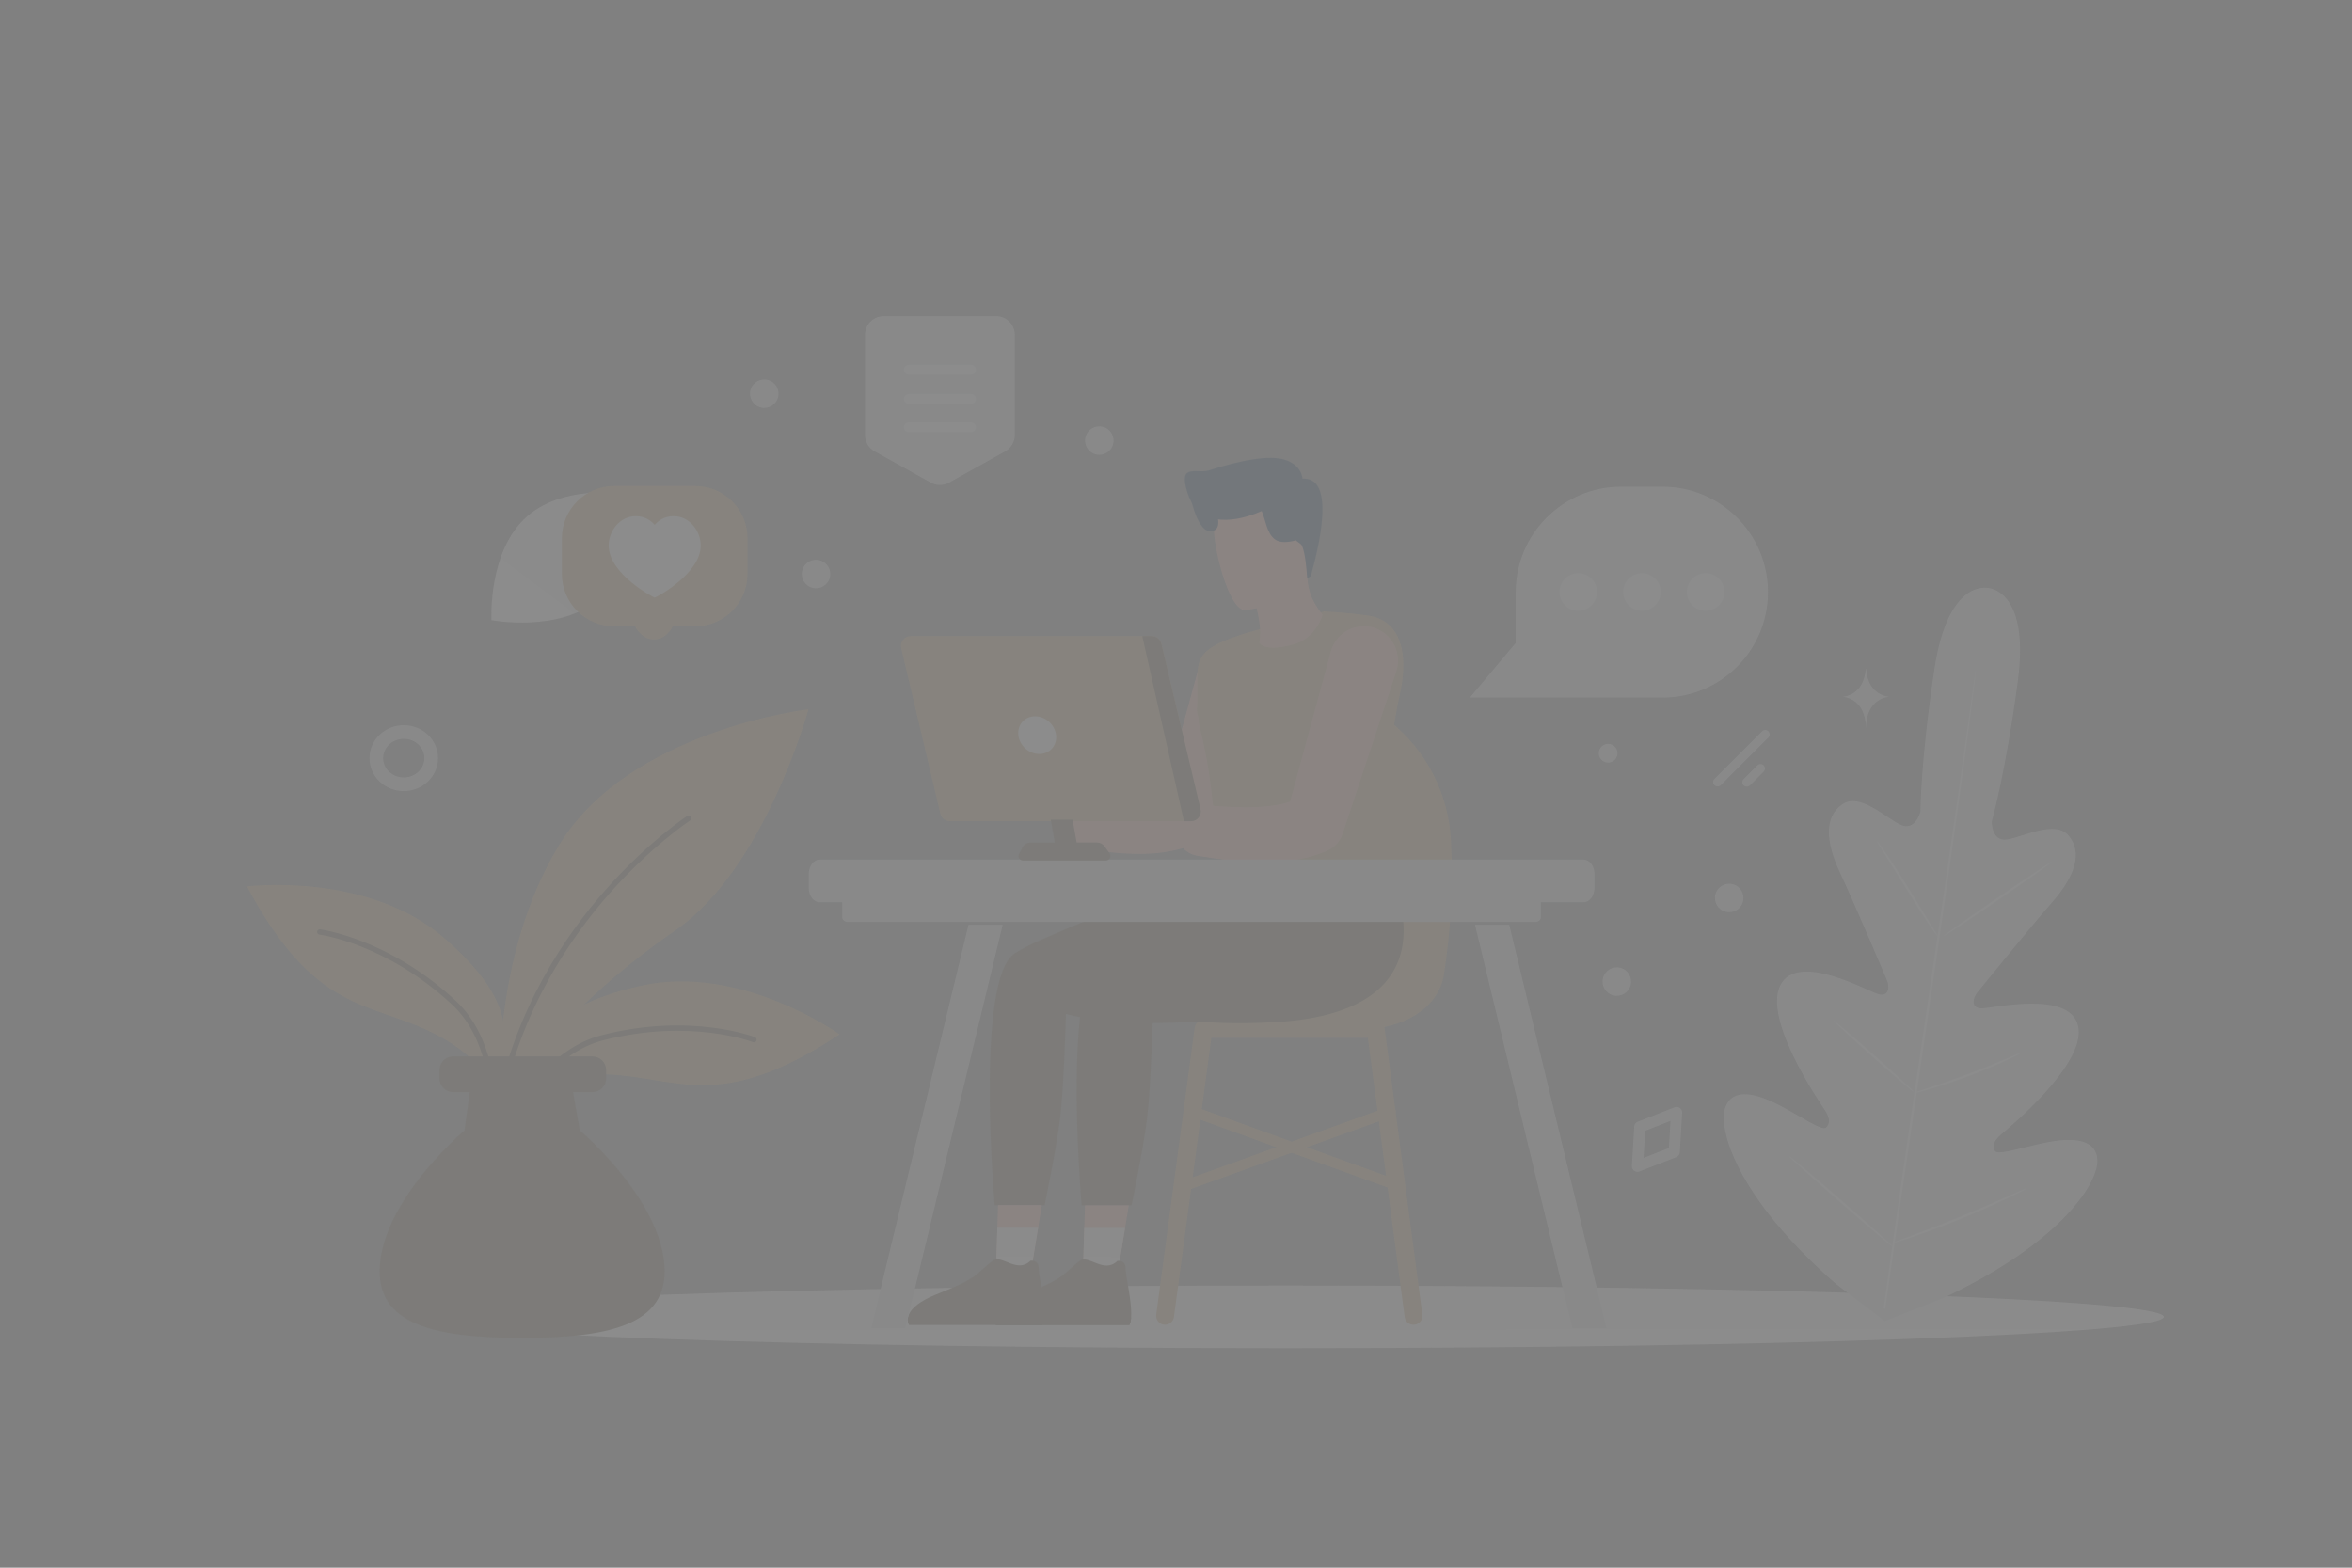 <svg width="900" height="600" viewBox="0 0 900 600" fill="none" xmlns="http://www.w3.org/2000/svg">
<rect x="0" y="0" width="900" height="600" fill="#808080" stroke="none"/>
<g opacity="0.1" clip-path="url(#clip0_13_2)">
<path d="M492 516C677.568 516 828 510.627 828 504C828 497.373 677.568 492 492 492C306.432 492 156 497.373 156 504C156 510.627 306.432 516 492 516Z" fill="url(#paint0_linear_13_2)"/>
<path d="M191.206 423.919C191.206 423.919 209.772 389.597 258.388 356.115C292.71 332.473 309.373 271.462 309.373 271.462C309.373 271.462 240.929 279.351 214.045 323.269C187.161 367.186 191.206 423.919 191.206 423.919Z" fill="#CCA770"/>
<path d="M191.037 424.813C191.501 424.78 191.892 424.441 191.964 423.994C199.045 386.859 218.274 358.923 233.178 342.009C249.332 323.71 263.952 314.08 264.101 313.992C264.571 313.673 264.708 313.041 264.389 312.571C264.315 312.458 264.219 312.362 264.107 312.286C263.996 312.211 263.87 312.158 263.738 312.131C263.606 312.105 263.47 312.104 263.337 312.13C263.205 312.156 263.079 312.208 262.967 312.283C262.818 312.371 247.95 322.148 231.629 340.667C216.555 357.748 197.09 386.012 189.938 423.594C189.911 423.725 189.911 423.861 189.937 423.992C189.964 424.124 190.016 424.249 190.092 424.359C190.167 424.47 190.265 424.565 190.378 424.637C190.49 424.709 190.617 424.758 190.749 424.781C190.88 424.798 190.959 424.818 191.037 424.813Z" fill="#62533C"/>
<path d="M200.161 422.528C200.161 422.528 205.271 410.152 232.354 411.23C259.435 412.283 275.42 426.164 321.28 395.888C321.28 395.888 283.325 368.579 244.958 377.333C206.563 386.063 204.633 401.195 200.161 422.528V422.528Z" fill="#CCA770"/>
<path d="M200.104 423.544C200.439 423.52 200.762 423.316 200.946 422.991C201.062 422.801 211.717 403.052 230.8 398.163C264.148 389.611 287.89 398.762 288.131 398.875C288.386 398.971 288.668 398.963 288.918 398.853C289.167 398.743 289.363 398.54 289.464 398.287C289.559 398.035 289.554 397.756 289.449 397.507C289.344 397.259 289.149 397.06 288.902 396.952C288.662 396.865 264.305 387.447 230.295 396.176C210.32 401.284 199.599 421.193 199.14 422.03C198.865 422.543 199.064 423.151 199.576 423.426C199.713 423.52 199.923 423.557 200.104 423.544V423.544Z" fill="#62533C"/>
<path d="M188.211 420.475C188.211 420.475 189.623 407.17 165.316 395.18C141.009 383.189 120.347 387.75 94.502 339.264C94.502 339.264 140.883 333.389 170.444 359.403C200.002 385.365 194.452 399.588 188.211 420.475Z" fill="#CCA770"/>
<path d="M188.417 421.55C188.933 421.513 189.369 421.067 189.358 420.549C189.367 419.589 189.416 396.989 174.329 382.967C148.603 359.066 122.707 355.724 122.471 355.689C122.204 355.659 121.936 355.735 121.725 355.9C121.514 356.066 121.376 356.308 121.341 356.574C121.311 356.841 121.387 357.109 121.552 357.32C121.718 357.531 121.96 357.669 122.226 357.704C122.488 357.737 147.73 361.022 172.957 384.465C187.404 397.885 187.342 420.304 187.333 420.538C187.33 420.673 187.354 420.807 187.403 420.933C187.452 421.059 187.526 421.174 187.62 421.271C187.713 421.368 187.826 421.445 187.95 421.499C188.074 421.552 188.207 421.58 188.342 421.582C188.34 421.556 188.366 421.554 188.417 421.55Z" fill="#62533C"/>
<path d="M199.796 512.04C235.092 512.04 257.554 506.425 253.952 481.557C251.665 465.769 239.359 450.322 230.672 441.123C229.554 439.942 228.416 438.782 227.258 437.641C224.032 434.466 221.865 432.623 221.865 432.623L221.762 432.043L221.148 428.561L220.431 424.55L218.81 415.367L218.246 412.159L199.796 411.356L180.543 412.159L180.1 415.367L179.417 420.419L178.29 428.578L177.813 432.06L177.744 432.64C177.744 432.64 175.577 434.466 172.351 437.658C171.197 438.803 170.059 439.964 168.937 441.14C160.25 450.322 147.944 465.786 145.657 481.574C142.038 506.425 164.5 512.04 199.796 512.04V512.04Z" fill="#62533C"/>
<path d="M173.369 417.98H226.738C229.596 417.98 231.936 415.64 231.936 412.782V409.531C231.936 406.673 229.596 404.333 226.738 404.333H173.369C170.511 404.333 168.171 406.673 168.171 409.531V412.782C168.171 415.64 170.511 417.98 173.369 417.98Z" fill="#62533C"/>
<path d="M165 290.167C165 295.693 160.297 300.167 154.488 300.167C148.679 300.167 144 295.671 144 290.167C144 284.64 148.703 280.167 154.512 280.167C160.321 280.167 165 284.64 165 290.167Z" stroke="#E1E4E5" stroke-width="5.225" stroke-miterlimit="10"/>
<path d="M229.326 229.124C214.154 242.381 188.056 237.353 188.056 237.353C188.056 237.353 186.573 210.832 201.757 197.584C216.929 184.327 243.015 189.345 243.015 189.345C243.015 189.345 244.498 215.866 229.326 229.124Z" fill="url(#paint1_linear_13_2)"/>
<path d="M287.178 149.268C286.398 152.177 288.125 155.167 291.034 155.946C293.943 156.726 296.933 154.999 297.712 152.09C298.492 149.181 296.765 146.191 293.856 145.412C290.947 144.632 287.957 146.359 287.178 149.268Z" fill="#E1E4E5"/>
<path d="M306.984 218.288C306.204 221.197 307.931 224.187 310.84 224.966C313.749 225.746 316.739 224.019 317.518 221.11C318.298 218.201 316.571 215.211 313.662 214.432C310.753 213.652 307.763 215.379 306.984 218.288Z" fill="#E1E4E5"/>
<path d="M415.385 167.214C414.605 170.123 416.332 173.113 419.241 173.892C422.15 174.672 425.14 172.945 425.919 170.036C426.699 167.127 424.972 164.137 422.063 163.358C419.154 162.578 416.164 164.305 415.385 167.214Z" fill="#E1E4E5"/>
<path d="M611.899 287.359C611.387 289.27 612.521 291.235 614.433 291.747C616.344 292.259 618.309 291.125 618.821 289.213C619.333 287.302 618.199 285.337 616.287 284.825C614.376 284.313 612.411 285.447 611.899 287.359Z" fill="#E1E4E5"/>
<path d="M613.412 374.268C612.632 377.177 614.359 380.167 617.268 380.946C620.177 381.726 623.167 379.999 623.946 377.09C624.726 374.181 622.999 371.191 620.09 370.412C617.181 369.632 614.191 371.359 613.412 374.268Z" fill="#E1E4E5"/>
<path d="M656.412 342.268C655.632 345.177 657.359 348.167 660.268 348.946C663.177 349.726 666.167 347.999 666.946 345.09C667.726 342.181 665.999 339.191 663.09 338.412C660.181 337.632 657.191 339.359 656.412 342.268Z" fill="#E1E4E5"/>
<path d="M580.001 226.632V246.071L562.453 266.985H636.164C658.444 266.985 676.517 248.913 676.517 226.632C676.517 204.352 658.444 186.28 636.164 186.28H620.354C598.06 186.28 580.001 204.352 580.001 226.632V226.632Z" fill="#E1E4E5"/>
<path d="M611.097 226.564C611.096 228.466 610.34 230.291 608.995 231.636C607.65 232.981 605.825 233.737 603.923 233.738C602.021 233.737 600.197 232.981 598.851 231.636C597.506 230.29 596.75 228.466 596.749 226.564C596.75 224.662 597.506 222.838 598.851 221.492C600.197 220.147 602.021 219.391 603.923 219.39C605.825 219.391 607.65 220.147 608.995 221.492C610.34 222.837 611.096 224.662 611.097 226.564V226.564ZM635.474 226.563C635.473 228.465 634.718 230.29 633.373 231.635C632.028 232.98 630.203 233.736 628.301 233.737C626.399 233.736 624.574 232.98 623.229 231.635C621.884 230.29 621.128 228.465 621.127 226.563C621.128 224.661 621.884 222.836 623.229 221.491C624.574 220.146 626.399 219.39 628.301 219.389C630.203 219.39 632.027 220.146 633.372 221.491C634.717 222.837 635.473 224.661 635.474 226.563V226.563ZM659.852 226.563C659.851 228.465 659.095 230.29 657.75 231.635C656.405 232.98 654.58 233.736 652.678 233.737C650.776 233.736 648.951 232.98 647.606 231.635C646.261 230.29 645.505 228.465 645.504 226.563C645.505 224.661 646.261 222.837 647.606 221.491C648.952 220.146 650.776 219.39 652.678 219.389C654.58 219.39 656.405 220.146 657.75 221.491C659.095 222.836 659.851 224.661 659.852 226.563Z" fill="white"/>
<path d="M640.66 440.867L626.589 446.368L627.481 431.287L641.548 425.79L640.66 440.867V440.867Z" stroke="#E1E4E5" stroke-width="4.267" stroke-linecap="round" stroke-linejoin="round"/>
<path fill-rule="evenodd" clip-rule="evenodd" d="M331 166.477V128.18C331 124.213 334.207 121 338.165 121H381.158C385.117 121 388.324 124.213 388.324 128.18V166.477C388.325 167.757 387.983 169.013 387.335 170.117C386.687 171.22 385.755 172.13 384.637 172.753L363.141 184.719C362.077 185.312 360.879 185.623 359.66 185.623C358.442 185.623 357.244 185.312 356.18 184.719L334.683 172.753C333.566 172.129 332.636 171.219 331.989 170.115C331.342 169.012 331 167.756 331 166.477V166.477Z" fill="#E1E4E5"/>
<path d="M347.747 152.668H371.578M347.747 141.503H371.578M347.747 163.51H371.578" stroke="white" stroke-width="3.682" stroke-linecap="round" stroke-linejoin="round"/>
<path d="M674.25 279.887L656.042 298.095C655.379 298.758 655.379 299.834 656.042 300.497C656.705 301.16 657.78 301.16 658.443 300.497L676.651 282.289C677.314 281.626 677.314 280.55 676.651 279.887C675.988 279.224 674.913 279.224 674.25 279.887Z" fill="#E1E4E5"/>
<path d="M672.468 292.923L667.217 298.174C666.554 298.837 666.554 299.913 667.217 300.576C667.88 301.239 668.955 301.239 669.618 300.576L674.869 295.325C675.532 294.662 675.532 293.586 674.869 292.923C674.206 292.26 673.131 292.26 672.468 292.923Z" fill="#E1E4E5"/>
<path d="M760.852 225.076C760.852 225.076 745.492 220.954 740.197 256.166C734.902 291.377 734.864 310.664 734.864 310.664C734.864 310.664 732.92 318.321 727.21 315.64C721.5 312.959 711.672 303.252 705.007 307.809C698.098 312.539 698.431 321.897 704.062 333.939C709.693 345.981 721.057 372.793 722.077 375.23C723.083 377.609 722.875 381.692 718.693 380.485C714.511 379.278 687.685 364.02 681.212 377.176C674.725 390.337 695.928 421.296 698.177 424.72C700.427 428.145 700.236 430.003 698.762 431.531C697.288 433.058 688.749 427.078 680.947 423.044C673.144 419.01 663.381 415.716 660.278 423.622C657.175 431.527 664.081 457.758 702.422 491.306L721.205 505.688L743.297 496.936C789.428 475.327 803.336 452.032 802.541 443.579C801.746 435.126 791.457 435.586 782.837 437.298C774.216 439.011 764.357 442.388 763.364 440.51C762.37 438.633 762.691 436.801 765.803 434.13C768.915 431.459 797.86 407.595 795.275 393.145C792.693 378.709 762.689 385.937 758.337 385.924C753.989 385.926 754.931 381.953 756.551 379.941C758.206 377.89 776.567 355.27 785.306 345.257C794.05 335.259 796.96 326.349 791.631 319.891C786.5 313.656 774.357 320.278 768.131 321.273C761.905 322.267 762.16 314.36 762.16 314.36C762.16 314.36 767.48 295.816 772.139 260.515C776.797 225.214 760.509 225 760.509 225" fill="#E1E4E5"/>
<path d="M720.813 500.741C724.327 474.827 729.491 439.068 735.342 399.589C741.182 360.128 746.429 324.394 750.101 298.498C751.921 285.577 753.388 275.109 754.41 267.838C754.917 264.242 755.314 261.441 755.59 259.499C755.725 258.574 755.839 257.855 755.912 257.33C755.998 256.848 756.051 256.589 756.051 256.589C756.051 256.589 756.04 256.836 755.992 257.339C755.932 257.861 755.851 258.587 755.748 259.518C755.505 261.466 755.154 264.27 754.712 267.88C753.808 275.135 752.424 285.626 750.658 298.579C747.144 324.493 741.977 360.237 736.14 399.712C730.303 439.188 725.043 474.926 721.385 500.818" fill="white"/>
<path d="M718.214 321.955C718.267 321.926 718.637 322.393 719.305 323.286C719.97 324.164 720.885 325.466 721.992 327.083C724.21 330.332 727.16 334.885 730.32 339.994C733.397 345.019 736.193 349.568 738.344 353.08C739.31 354.628 740.121 355.941 740.796 357.031C741.382 357.961 741.678 358.495 741.625 358.524C741.571 358.554 741.187 358.09 740.523 357.212C739.873 356.329 738.958 355.028 737.861 353.393C735.668 350.122 732.781 345.521 729.639 340.422L721.527 327.406C720.561 325.859 719.736 324.549 719.061 323.459C718.471 322.514 718.175 321.981 718.214 321.955ZM743.811 358.229C743.686 358.048 752.815 351.544 764.21 343.729C775.602 335.899 784.951 329.704 785.076 329.885C785.201 330.066 776.068 336.555 764.677 344.385C753.271 352.218 743.936 358.41 743.811 358.229ZM732.111 418.446C732.095 418.389 732.68 418.171 733.729 417.798C734.952 417.394 736.458 416.898 738.227 416.302C742.023 415.04 747.274 413.265 752.989 411.106C758.707 408.961 763.82 406.841 767.521 405.283C769.242 404.562 770.699 403.942 771.895 403.437C772.929 403.007 773.517 402.804 773.543 402.843C773.573 402.896 773.025 403.196 772.033 403.722C770.621 404.446 769.194 405.14 767.752 405.803C763.006 408.001 758.179 410.02 753.281 411.855C748.383 413.695 743.419 415.356 738.401 416.837C736.47 417.4 734.899 417.821 733.823 418.094C732.734 418.371 732.126 418.503 732.111 418.446V418.446ZM701.745 390.722C701.78 390.682 702.238 391.019 703.056 391.672C703.86 392.33 705.006 393.293 706.415 394.493C710.077 397.636 713.709 400.812 717.313 404.021C720.924 407.225 724.506 410.461 728.06 413.728C729.14 414.718 730.206 415.724 731.257 416.745C732.001 417.464 732.392 417.895 732.356 417.935C732.321 417.975 731.864 417.639 731.045 416.985C730.241 416.328 729.095 415.364 727.687 414.164C724.025 411.022 720.392 407.845 716.789 404.636C712.568 400.883 708.768 397.445 706.056 394.926C704.976 393.935 703.911 392.93 702.859 391.909C702.101 391.193 701.696 390.766 701.745 390.722V390.722ZM684.661 442.566C684.697 442.526 685.289 442.965 686.325 443.805C687.468 444.754 688.923 445.957 690.644 447.41C694.269 450.48 699.242 454.752 704.7 459.521C710.158 464.291 715.074 468.639 718.604 471.812C720.265 473.326 721.664 474.605 722.761 475.613C723.723 476.519 724.249 477.051 724.214 477.092C724.179 477.132 723.586 476.693 722.55 475.853C721.407 474.904 719.952 473.701 718.231 472.249C713.516 468.246 708.831 464.209 704.175 460.137C699.513 456.07 694.879 451.973 690.271 447.846C688.61 446.332 687.211 445.053 686.114 444.045C685.137 443.143 684.626 442.607 684.661 442.566ZM723.493 475.998C723.478 475.941 724.208 475.638 725.527 475.132C727.003 474.583 728.896 473.877 731.167 473.039C735.927 471.258 742.508 468.79 749.684 465.857C755.817 463.356 761.909 460.754 767.957 458.052C769.793 457.245 771.627 456.432 773.458 455.613C774.762 455.049 775.492 454.746 775.522 454.8C775.551 454.853 774.858 455.238 773.596 455.897C772.333 456.557 770.483 457.482 768.188 458.572C762.202 461.426 756.133 464.104 749.99 466.602C743.847 469.105 737.633 471.429 731.355 473.57C729.453 474.219 727.542 474.838 725.621 475.428C724.276 475.835 723.519 476.037 723.493 475.998V475.998Z" fill="white"/>
<path d="M713.933 256H714.064C714.838 266.517 723 266.679 723 266.679C723 266.679 714 266.848 714 279C714 266.848 705 266.679 705 266.679C705 266.679 713.158 266.517 713.933 256V256Z" fill="#E1E4E5"/>
<path d="M458.699 255.487L443.572 310.785L448.969 304.574C446.973 305.637 444.659 306.452 442.096 307.03C439.534 307.609 436.747 307.939 433.831 308.093C430.914 308.246 427.879 308.223 424.762 308.093C421.656 307.963 418.48 307.727 415.256 307.455H415.244C412.96 307.261 410.692 307.982 408.939 309.458C407.185 310.935 406.09 313.047 405.892 315.331C405.503 319.866 408.726 323.881 413.143 324.601C416.473 325.132 419.85 325.628 423.321 326.03C426.793 326.431 430.347 326.726 434.031 326.809C437.716 326.892 441.53 326.75 445.474 326.183C449.406 325.616 453.491 324.589 457.483 322.865C458.697 322.342 459.787 321.569 460.682 320.597C461.577 319.624 462.257 318.474 462.678 317.221L462.867 316.642L481.016 262.253C483.059 256.137 479.753 249.536 473.636 247.493C467.52 245.45 460.919 248.757 458.876 254.873C458.817 255.074 458.746 255.298 458.699 255.487V255.487Z" fill="#F8AE9D"/>
<path d="M537.123 322.811C537.123 322.811 537.707 331.001 531.842 333.165L470.821 335.515C470.821 335.515 466.721 331.536 467.528 321.997C467.528 321.974 493.46 295.518 537.123 322.811Z" fill="#CCA770"/>
<path d="M492.317 331.45C492.518 333.008 493.203 334.201 493.852 334.106C494.49 334.024 494.856 332.689 494.655 331.143C494.454 329.584 493.769 328.391 493.12 328.486C492.47 328.568 492.116 329.903 492.317 331.45Z" fill="#B55E63"/>
<path d="M466.374 312.021V312.104C466.398 312.332 466.41 312.572 466.422 312.824C466.482 313.784 466.53 314.936 466.566 316.244C466.602 317.3 466.614 318.452 466.626 319.688C466.626 320.612 466.638 321.572 466.638 322.568C483.99 315.068 519.473 320.396 533.757 323C533.614 322.28 533.482 321.572 533.35 320.876C533.254 320.36 533.17 319.856 533.074 319.352C532.128 313.868 531.624 308.937 531.457 304.533L531.421 303.357C531.277 296.817 531.984 287.518 533.422 277.942C533.518 277.282 533.626 276.622 533.721 275.974L533.937 274.678C534.459 271.498 535.071 268.333 535.771 265.187C536.01 264.131 536.214 263.063 536.382 262.007C536.573 260.831 536.717 259.655 536.825 258.491C537.089 255.539 537.065 252.659 536.681 249.983C535.998 245.219 534.141 241.116 530.702 238.476C528.76 236.988 526.304 235.956 523.26 235.548C522.265 235.416 521.283 235.284 520.336 235.176C517.352 234.816 514.608 234.564 512.379 234.384C511.648 234.324 510.965 234.276 510.354 234.228C508.796 234.12 507.645 234.048 507.082 234.024C506.946 234.018 506.81 234.01 506.675 234L480.035 241.38L477.495 242.076C476.416 242.412 475.398 242.736 474.451 243.048C472.102 243.828 470.101 244.572 468.375 245.303C466.242 246.215 464.541 247.103 463.199 248.039C457.327 252.107 458.165 256.799 458.189 266.039V266.675C458.189 267.371 458.177 268.066 458.154 268.762C458.13 269.638 458.082 270.502 458.01 271.366C457.89 273.106 458.923 274.804 458.707 276.508C461.5 288.5 462.199 292.5 463.199 300C464.065 306.5 463.894 310.197 465.715 311.541C466.123 311.853 466.374 312.021 466.374 312.021Z" fill="#CCA770"/>
<path d="M506.097 235.307C506.097 235.307 503.747 244.198 494.868 246.666C483.579 249.795 481.878 246.005 481.878 246.005C482.159 244.395 482.262 242.76 482.185 241.128C482.157 240.477 482.106 239.827 482.032 239.18C481.831 237.361 481.453 235.378 480.922 233.11C480.804 232.579 480.662 232.024 480.521 231.457L480.509 231.386C488.231 228.482 494.289 224.124 497.997 217.677L499.095 216.815L499.839 216.225L500.051 216.673L500.087 218.173C500.24 225.222 501.433 229.391 506.097 235.307V235.307Z" fill="#F8AE9D"/>
<path d="M452.877 455.979C453.102 455.979 453.326 455.944 453.55 455.861L532.784 427.297C533.269 427.106 533.66 426.734 533.875 426.259C534.09 425.784 534.111 425.244 533.934 424.754C533.758 424.264 533.397 423.862 532.928 423.633C532.46 423.405 531.921 423.368 531.426 423.53L452.192 452.094C451.748 452.254 451.376 452.566 451.139 452.974C450.903 453.382 450.818 453.86 450.9 454.325C450.982 454.789 451.225 455.21 451.587 455.512C451.949 455.815 452.405 455.98 452.877 455.979V455.979Z" fill="#CCA770"/>
<path d="M535.393 455.98C535.864 455.979 536.319 455.811 536.678 455.508C537.038 455.204 537.279 454.784 537.36 454.32C537.44 453.857 537.355 453.379 537.118 452.972C536.882 452.565 536.51 452.255 536.067 452.095L455.889 423.058C455.394 422.894 454.854 422.929 454.384 423.156C453.914 423.384 453.552 423.785 453.373 424.276C453.195 424.766 453.215 425.307 453.429 425.783C453.643 426.259 454.034 426.633 454.519 426.825L534.697 455.861C534.945 455.944 535.169 455.98 535.393 455.98V455.98Z" fill="#CCA770"/>
<path d="M445.828 507.026C446.655 507.024 447.454 506.723 448.077 506.178C448.7 505.633 449.105 504.882 449.217 504.062L463.528 397.21H523.408L537.495 504.062C537.553 504.508 537.698 504.937 537.923 505.326C538.147 505.716 538.446 506.057 538.803 506.33C539.159 506.603 539.567 506.803 540.001 506.919C540.435 507.034 540.888 507.063 541.333 507.003C541.778 506.945 542.208 506.799 542.597 506.575C542.986 506.35 543.327 506.051 543.6 505.695C543.873 505.338 544.073 504.931 544.189 504.497C544.304 504.063 544.333 503.61 544.273 503.165L529.796 393.337C529.688 392.515 529.284 391.759 528.661 391.212C528.038 390.665 527.237 390.362 526.407 390.361H460.529C459.701 390.36 458.9 390.66 458.277 391.205C457.653 391.75 457.249 392.504 457.14 393.325L442.427 503.153C442.308 504.053 442.55 504.964 443.101 505.686C443.652 506.407 444.467 506.881 445.367 507.003C445.521 507.026 445.674 507.026 445.828 507.026V507.026Z" fill="#CCA770"/>
<path d="M479.611 393.785H522.392C535.948 393.785 550.461 386.37 552.539 372.967C555.162 356.043 556.064 338.896 555.231 321.79C554.357 303.783 545.761 287.039 531.603 275.88C531.603 275.88 523.054 313.123 533.799 364.536C529.714 384.079 479.611 393.785 479.611 393.785Z" fill="#CCA770"/>
<path d="M380.623 461.245H399.728C399.728 461.245 404.157 440.038 405.633 428.135C407.12 416.244 407.888 388.046 407.888 388.046C407.888 388.046 423.121 392.994 455.003 391.128C525.64 387.007 498.859 335.11 498.859 335.11C496.473 338.404 481.855 336.125 471.865 337.696C441.199 340.636 414.595 352.681 398.642 359.565C394.793 361.218 391.38 362.977 388.393 364.819C384.543 367.193 382.134 374.384 380.682 383.854C376.313 412.3 380.623 461.245 380.623 461.245V461.245Z" fill="#62533C"/>
<path d="M381.154 485.725H394.639L397.237 469.902L398.654 461.246H381.898L381.638 469.902L381.154 485.725V485.725Z" fill="#F8AE9D"/>
<path d="M381.154 485.724H394.639L396.576 473.94L397.237 469.901H381.638L381.508 474.093L381.154 485.724V485.724Z" fill="url(#paint2_linear_13_2)"/>
<path d="M347.867 507.027H398.89C399.268 506.342 399.481 505.362 399.563 504.193C399.882 499.871 398.512 492.987 397.827 488.641C397.745 488.133 397.674 487.661 397.615 487.236C397.52 486.504 397.461 485.902 397.461 485.465C397.461 481.922 394.32 482.524 394.32 482.524C389.16 487.59 383.315 479.997 379.903 482.489C379.903 482.489 379.761 482.595 379.454 482.831C379.17 483.056 378.733 483.41 378.131 483.918C377.257 484.65 376.041 485.701 374.388 487.189C370.338 490.837 363.454 493.235 357.585 495.691C356.841 495.998 356.144 496.316 355.495 496.623C355.011 496.86 354.55 497.096 354.113 497.332C349.319 499.918 347.796 502.398 347.453 504.193C347.111 505.928 347.867 507.027 347.867 507.027V507.027Z" fill="#62533C"/>
<path d="M347.867 507.027H398.89C399.268 506.342 399.481 505.362 399.563 504.193H347.453C347.111 505.929 347.867 507.027 347.867 507.027Z" fill="#62533C"/>
<path d="M509.245 249.374L492.284 311.914L498.331 304.89C496.094 306.094 493.5 307.008 490.631 307.667C487.762 308.315 484.629 308.697 481.37 308.859C478.1 309.033 474.691 308.998 471.203 308.859C467.714 308.709 464.156 308.454 460.541 308.142H460.519C455.182 307.679 450.489 311.671 450.03 317.051C449.593 322.177 453.208 326.724 458.166 327.534C461.896 328.136 465.694 328.703 469.584 329.154C473.475 329.606 477.468 329.953 481.6 330.045C485.731 330.138 490.011 329.976 494.43 329.328C498.848 328.68 503.427 327.523 507.902 325.579C510.771 324.329 512.803 321.957 513.732 319.203L513.95 318.555L534.285 257.034C536.569 250.114 532.874 242.651 526.011 240.337C519.16 238.034 511.747 241.76 509.452 248.679C509.383 248.899 509.302 249.165 509.245 249.374V249.374Z" fill="#F8AE9D"/>
<path d="M413.898 461.305H433.004C433.004 461.305 437.432 440.097 438.908 428.194C440.396 416.303 441.164 388.105 441.164 388.105C441.164 388.105 456.396 393.053 488.278 391.187C558.915 387.066 532.134 335.169 532.134 335.169C529.749 338.463 511.848 343.01 501.858 344.58C471.192 347.52 447.871 352.728 431.918 359.624C428.068 361.277 424.656 363.036 421.668 364.878C417.819 367.252 415.41 374.443 413.957 383.913C409.577 412.359 413.898 461.305 413.898 461.305V461.305Z" fill="#62533C"/>
<path d="M414.418 485.794H427.915L430.513 469.971L431.93 461.304H415.174L414.902 469.971L414.418 485.794Z" fill="#F8AE9D"/>
<path d="M414.418 485.795H427.915L429.839 474.01L430.513 469.972H414.902L414.772 474.164L414.418 485.795V485.795Z" fill="url(#paint3_linear_13_2)"/>
<path d="M381.131 507.096H432.154C432.532 506.411 432.744 505.431 432.827 504.262C433.146 499.941 431.776 493.056 431.091 488.711C431.009 488.203 430.938 487.731 430.879 487.306C430.784 486.574 430.725 485.971 430.725 485.534C430.725 481.992 427.584 482.594 427.584 482.594C422.424 487.66 416.579 480.067 413.166 482.559C413.166 482.559 413.025 482.665 412.718 482.901C412.434 483.126 411.997 483.48 411.395 483.988C410.521 484.72 409.305 485.771 407.652 487.258C403.602 490.907 396.717 493.304 390.849 495.76C390.105 496.067 389.408 496.386 388.759 496.693C388.275 496.929 387.814 497.166 387.377 497.402C382.583 499.988 381.06 502.467 380.717 504.262C380.387 505.986 381.131 507.096 381.131 507.096V507.096Z" fill="#62533C"/>
<path d="M381.13 507.096H432.154C432.532 506.411 432.744 505.431 432.827 504.262H380.717C380.387 505.986 381.13 507.096 381.13 507.096Z" fill="#62533C"/>
<path d="M309.472 334.5V339.799C309.472 342.854 311.347 345.319 313.677 345.319H605.918C608.237 345.319 610.124 342.854 610.124 339.799V334.5C610.124 331.459 608.249 328.979 605.918 328.979H313.677C311.359 328.994 309.472 331.459 309.472 334.5V334.5Z" fill="#E1E4E5"/>
<path d="M324.415 352.854H587.468C588.648 352.854 589.605 352.075 589.605 351.107V341.908H322.29V351.107C322.29 352.075 323.246 352.854 324.415 352.854ZM601.685 508.431L564.418 353.944H577.513L614.768 508.431H601.685V508.431ZM346.414 508.431L383.681 353.944H370.597L333.331 508.431H346.414V508.431Z" fill="#E1E4E5"/>
<path d="M344.832 248.06L358.53 305.991L358.896 307.514L359.817 311.411C360.01 312.231 360.474 312.961 361.134 313.484C361.794 314.007 362.612 314.292 363.454 314.292H455.735C458.144 314.292 459.939 312.037 459.384 309.687L444.399 246.336C444.206 245.516 443.742 244.786 443.082 244.263C442.422 243.74 441.604 243.455 440.762 243.455H348.481C346.06 243.466 344.277 245.722 344.832 248.06V248.06Z" fill="#CCA770"/>
<path d="M389.668 281.359C390.105 285.351 393.694 288.574 397.686 288.574C401.677 288.574 404.546 285.339 404.109 281.359C403.672 277.368 400.083 274.145 396.092 274.145C392.1 274.145 389.231 277.368 389.668 281.359V281.359Z" fill="white"/>
<path d="M437.091 243.466L453.044 314.303H455.736C458.145 314.303 459.928 312.048 459.373 309.698L444.388 246.347C444.195 245.527 443.731 244.797 443.071 244.274C442.411 243.751 441.593 243.466 440.751 243.466H437.091V243.466ZM410.426 313.729L412.957 327.89H404.595L402.064 313.729H410.426Z" fill="#62533C"/>
<path d="M424.582 326.612L422.692 323.955C422.357 323.488 421.916 323.107 421.405 322.844C420.893 322.581 420.327 322.444 419.752 322.444H394.4C393.742 322.442 393.096 322.622 392.534 322.964C391.971 323.305 391.514 323.795 391.212 324.38L389.936 326.825C389.334 327.97 390.173 329.328 391.46 329.328H423.177C424.57 329.328 425.385 327.746 424.582 326.612V326.612Z" fill="#62533C"/>
<path d="M476.505 233.507C476.505 233.507 502.059 231.018 500.263 215.127C498.468 199.236 500.554 188.212 484.164 189.131C467.774 190.049 465.289 196.469 464.601 201.918C463.912 207.368 469.814 233.744 476.505 233.507Z" fill="#F8AE9D"/>
<path d="M455 187.945C455 187.945 457.635 202.693 462.656 203.231C467.676 203.768 465.877 197.567 465.877 197.567L464.523 190.572L455 187.945Z" fill="#002C54"/>
<path d="M498.431 183.213C497.759 177.627 491.889 176.057 491.889 176.057C485.999 173.955 474.378 176.208 462.532 180.042C459.742 180.941 456.027 179.544 454.18 181.105C451.946 182.992 455.039 190.357 455.039 190.357C461.042 204.051 477.778 197.833 482.783 195.598C484.358 199.119 484.677 204.189 487.975 206.522C489.863 207.846 492.888 207.604 495.933 206.796C496.373 207.477 497.865 207.986 498.245 208.947C499.531 212.163 499.876 217.346 500.223 221.33L501.616 220.476C501.7 219.37 513.397 182.277 498.431 183.213V183.213Z" fill="#002C54"/>
<path d="M266.033 186H235C223.954 186 215 194.954 215 206V219.708C215 230.754 223.954 239.708 235 239.708H266.033C277.079 239.708 286.033 230.754 286.033 219.708V206C286.033 194.954 277.079 186 266.033 186Z" fill="#CCA770"/>
<path d="M255.895 232.092L255.178 231.375C252.444 228.641 248.012 228.641 245.278 231.375L244.561 232.092C241.827 234.826 241.827 239.258 244.561 241.992L245.278 242.71C248.012 245.443 252.444 245.443 255.178 242.71L255.895 241.992C258.629 239.258 258.629 234.826 255.895 232.092Z" fill="#CCA770"/>
<path fill-rule="evenodd" clip-rule="evenodd" d="M257.75 197.55C263.964 197.55 268.13 203.358 268.13 208.767C268.13 219.746 250.832 228.735 250.516 228.735C250.201 228.735 232.903 219.746 232.903 208.767C232.903 203.358 237.069 197.55 243.283 197.55C246.835 197.55 249.168 199.314 250.516 200.885C251.865 199.314 254.198 197.55 257.75 197.55Z" fill="white"/>
</g>
<defs>
<linearGradient id="paint0_linear_13_2" x1="506.328" y1="529.456" x2="506.302" y2="465.883" gradientUnits="userSpaceOnUse">
<stop stop-color="white"/>
<stop offset="1" stop-color="#EEEEEE"/>
</linearGradient>
<linearGradient id="paint1_linear_13_2" x1="169.42" y1="273.791" x2="283.369" y2="121.987" gradientUnits="userSpaceOnUse">
<stop stop-color="white"/>
<stop offset="1" stop-color="#EEEEEE"/>
</linearGradient>
<linearGradient id="paint2_linear_13_2" x1="388.853" y1="494.596" x2="389.333" y2="452.688" gradientUnits="userSpaceOnUse">
<stop stop-color="white"/>
<stop offset="1" stop-color="#EEEEEE"/>
</linearGradient>
<linearGradient id="paint3_linear_13_2" x1="422.122" y1="494.666" x2="422.602" y2="452.759" gradientUnits="userSpaceOnUse">
<stop stop-color="white"/>
<stop offset="1" stop-color="#EEEEEE"/>
</linearGradient>
<clipPath id="clip0_13_2">
<rect width="900" height="600" fill="white"/>
</clipPath>
</defs>
</svg>
